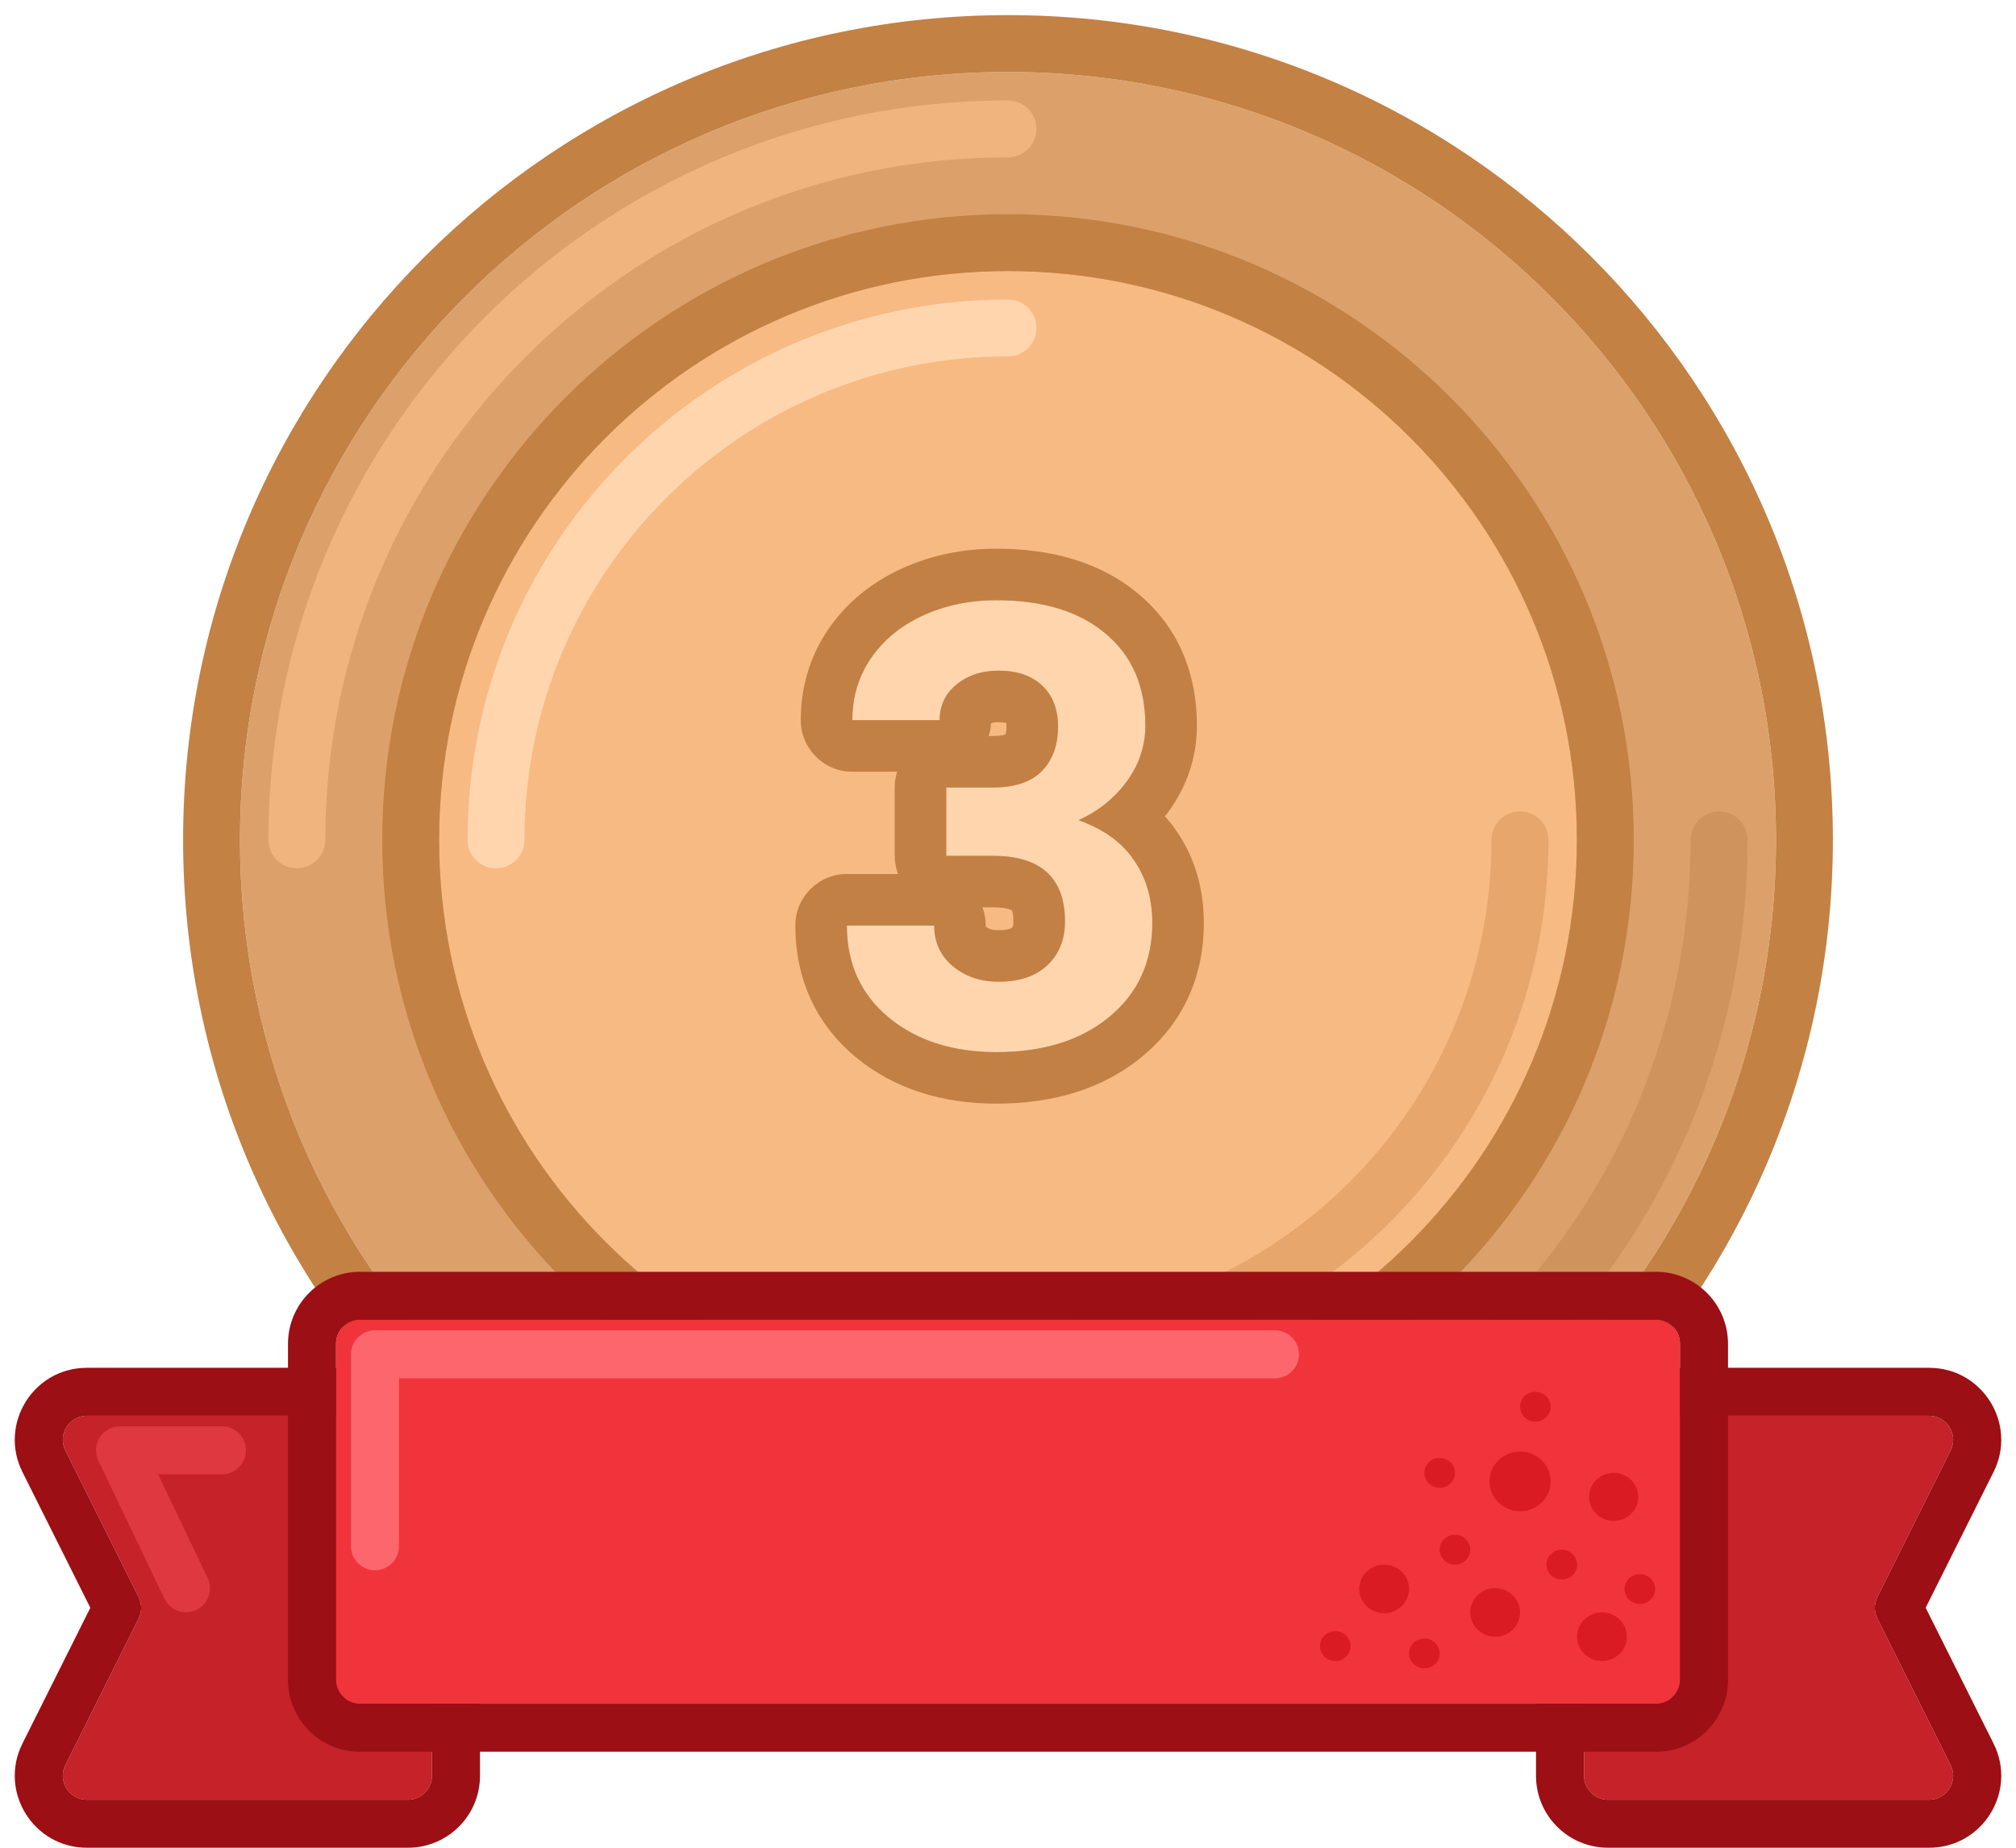 <svg width="84" height="77" viewBox="0 0 84 77" fill="none" xmlns="http://www.w3.org/2000/svg">
<path d="M74 35C74 52.673 59.673 67 42 67C24.327 67 10 52.673 10 35C10 17.327 24.327 3 42 3C59.673 3 74 17.327 74 35Z" fill="#DCA16A"/>
<path fill-rule="evenodd" clip-rule="evenodd" d="M76.37 35C76.37 53.982 60.982 69.37 42 69.37C23.017 69.37 7.629 53.982 7.629 35C7.629 16.018 23.017 0.63 42 0.63C60.982 0.63 76.37 16.018 76.37 35ZM42 67C59.673 67 74 52.673 74 35C74 17.327 59.673 3 42 3C24.327 3 10 17.327 10 35C10 52.673 24.327 67 42 67Z" fill="#C38144"/>
<path fill-rule="evenodd" clip-rule="evenodd" d="M12.37 36.185C11.716 36.185 11.185 35.655 11.185 35C11.185 17.982 24.981 4.185 42 4.185C42.654 4.185 43.185 4.716 43.185 5.37C43.185 6.025 42.654 6.556 42 6.556C26.29 6.556 13.555 19.291 13.555 35C13.555 35.655 13.025 36.185 12.37 36.185Z" fill="#F0B57F"/>
<path fill-rule="evenodd" clip-rule="evenodd" d="M71.629 33.815C72.284 33.815 72.815 34.345 72.815 35C72.815 52.018 59.018 65.815 42 65.815C41.345 65.815 40.815 65.284 40.815 64.629C40.815 63.975 41.345 63.444 42 63.444C57.709 63.444 70.444 50.709 70.444 35C70.444 34.345 70.975 33.815 71.629 33.815Z" fill="#CF945D"/>
<path d="M65.704 35C65.704 48.091 55.091 58.704 42 58.704C28.909 58.704 18.296 48.091 18.296 35C18.296 21.909 28.909 11.296 42 11.296C55.091 11.296 65.704 21.909 65.704 35Z" fill="#F7BA82"/>
<path fill-rule="evenodd" clip-rule="evenodd" d="M68.074 35C68.074 49.4 56.4 61.074 42 61.074C27.599 61.074 15.926 49.4 15.926 35C15.926 20.6 27.599 8.926 42 8.926C56.4 8.926 68.074 20.6 68.074 35ZM42 58.704C55.091 58.704 65.704 48.091 65.704 35C65.704 21.909 55.091 11.296 42 11.296C28.909 11.296 18.296 21.909 18.296 35C18.296 48.091 28.909 58.704 42 58.704Z" fill="#C38144"/>
<path fill-rule="evenodd" clip-rule="evenodd" d="M42 55.148C53.127 55.148 62.148 46.128 62.148 35C62.148 34.346 62.679 33.815 63.333 33.815C63.988 33.815 64.518 34.346 64.518 35C64.518 47.437 54.436 57.519 42 57.519C41.345 57.519 40.815 56.988 40.815 56.333C40.815 55.679 41.345 55.148 42 55.148Z" fill="#E6A66C"/>
<path fill-rule="evenodd" clip-rule="evenodd" d="M42 14.852C30.872 14.852 21.852 23.872 21.852 35C21.852 35.654 21.321 36.185 20.666 36.185C20.012 36.185 19.481 35.654 19.481 35C19.481 22.563 29.563 12.481 42 12.481C42.654 12.481 43.185 13.012 43.185 13.667C43.185 14.321 42.654 14.852 42 14.852Z" fill="#FFD5AE"/>
<path d="M5.776 66.553L2.724 60.447C2.391 59.782 2.875 59 3.618 59L17 59C17.552 59 18 59.448 18 60L18 74C18 74.552 17.552 75 17 75L3.618 75C2.875 75 2.391 74.218 2.724 73.553L5.776 67.447C5.917 67.166 5.917 66.834 5.776 66.553Z" fill="#C52229"/>
<path d="M78.224 66.553L81.276 60.447C81.609 59.782 81.125 59 80.382 59L67 59C66.448 59 66 59.448 66 60L66 74C66 74.552 66.448 75 67 75L80.382 75C81.125 75 81.609 74.218 81.276 73.553L78.224 67.447C78.083 67.166 78.083 66.834 78.224 66.553Z" fill="#C52229"/>
<path fill-rule="evenodd" clip-rule="evenodd" d="M3.764 67L0.935 61.342C-0.063 59.347 1.388 57 3.618 57L17 57C18.657 57 20 58.343 20 60L20 74C20 75.657 18.657 77 17 77L3.618 77C1.388 77 -0.063 74.653 0.935 72.658L3.764 67ZM3.987 67.446C3.987 67.447 3.987 67.447 3.988 67.447L4.882 67L3.988 67.447L3.987 67.446ZM80.236 67L83.065 61.342C84.063 59.347 82.612 57 80.382 57L67 57C65.343 57 64 58.343 64 60L64 74C64 75.657 65.343 77 67 77L80.382 77C82.612 77 84.063 74.653 83.065 72.658L80.236 67ZM81.276 60.447L78.224 66.553C78.083 66.834 78.083 67.166 78.224 67.447L81.276 73.553C81.609 74.218 81.125 75 80.382 75L67 75C66.448 75 66 74.552 66 74L66 60C66 59.448 66.448 59 67 59L80.382 59C81.125 59 81.609 59.782 81.276 60.447ZM2.724 60.447L5.776 66.553C5.917 66.834 5.917 67.166 5.776 67.447L2.724 73.553C2.391 74.218 2.875 75 3.618 75L17 75C17.552 75 18 74.552 18 74L18 60C18 59.448 17.552 59 17 59L3.618 59C2.875 59 2.391 59.782 2.724 60.447Z" fill="#9B0F15"/>
<path fill-rule="evenodd" clip-rule="evenodd" d="M4.154 59.904C4.337 59.614 4.657 59.438 5 59.438H9.25C9.802 59.438 10.25 59.885 10.25 60.438C10.25 60.99 9.802 61.438 9.25 61.438H6.587L8.652 65.756C8.89 66.254 8.68 66.851 8.181 67.09C7.683 67.328 7.086 67.117 6.848 66.619L4.098 60.869C3.95 60.559 3.971 60.195 4.154 59.904Z" fill="#DF3840"/>
<path d="M70 70L70 56C70 55.448 69.552 55 69 55L15 55C14.448 55 14 55.448 14 56L14 70C14 70.552 14.448 71 15 71L69 71C69.552 71 70 70.552 70 70Z" fill="#F1333B"/>
<path fill-rule="evenodd" clip-rule="evenodd" d="M72 56L72 70C72 71.657 70.657 73 69 73L15 73C13.343 73 12 71.657 12 70L12 56C12 54.343 13.343 53 15 53L69 53C70.657 53 72 54.343 72 56ZM70 56L70 70C70 70.552 69.552 71 69 71L15 71C14.448 71 14 70.552 14 70L14 56C14 55.448 14.448 55 15 55L69 55C69.552 55 70 55.448 70 56Z" fill="#9B0F15"/>
<path d="M67.237 63.38C66.671 63.38 66.212 62.932 66.212 62.38C66.212 61.827 66.671 61.379 67.237 61.379C67.804 61.379 68.263 61.827 68.263 62.38C68.263 62.932 67.804 63.38 67.237 63.38Z" fill="#DB1B24"/>
<path d="M63.336 62.98C62.632 62.98 62.061 62.422 62.061 61.735C62.061 61.048 62.632 60.491 63.336 60.491C64.04 60.491 64.612 61.048 64.612 61.735C64.612 62.422 64.04 62.98 63.336 62.98Z" fill="#DB1B24"/>
<path d="M65.074 65.824C64.722 65.824 64.436 65.546 64.436 65.202C64.436 64.859 64.722 64.58 65.074 64.58C65.426 64.58 65.712 64.859 65.712 65.202C65.712 65.546 65.426 65.824 65.074 65.824Z" fill="#DB1B24"/>
<path d="M63.974 59.244C63.622 59.244 63.336 58.966 63.336 58.622C63.336 58.279 63.622 58 63.974 58C64.326 58 64.612 58.279 64.612 58.622C64.612 58.966 64.326 59.244 63.974 59.244Z" fill="#DB1B24"/>
<path d="M60.623 65.202C60.271 65.202 59.985 64.924 59.985 64.58C59.985 64.237 60.271 63.958 60.623 63.958C60.975 63.958 61.261 64.237 61.261 64.58C61.261 64.924 60.975 65.202 60.623 65.202Z" fill="#DB1B24"/>
<path d="M59.985 62.001C59.633 62.001 59.347 61.723 59.347 61.379C59.347 61.036 59.633 60.757 59.985 60.757C60.337 60.757 60.623 61.036 60.623 61.379C60.623 61.723 60.337 62.001 59.985 62.001Z" fill="#DB1B24"/>
<path d="M55.638 69.218C55.285 69.218 55 68.94 55 68.596C55 68.252 55.285 67.974 55.638 67.974C55.99 67.974 56.275 68.252 56.275 68.596C56.275 68.94 55.99 69.218 55.638 69.218Z" fill="#DB1B24"/>
<path d="M68.325 66.843C67.973 66.843 67.688 66.565 67.688 66.221C67.688 65.877 67.973 65.599 68.325 65.599C68.677 65.599 68.963 65.877 68.963 66.221C68.963 66.565 68.677 66.843 68.325 66.843Z" fill="#DB1B24"/>
<path d="M62.298 68.206C61.725 68.206 61.261 67.752 61.261 67.193C61.261 66.634 61.725 66.181 62.298 66.181C62.871 66.181 63.336 66.634 63.336 67.193C63.336 67.752 62.871 68.206 62.298 68.206Z" fill="#DB1B24"/>
<path d="M66.75 69.218C66.177 69.218 65.712 68.765 65.712 68.206C65.712 67.646 66.177 67.193 66.75 67.193C67.323 67.193 67.787 67.646 67.787 68.206C67.787 68.765 67.323 69.218 66.75 69.218Z" fill="#DB1B24"/>
<path d="M57.672 67.227C57.099 67.227 56.634 66.774 56.634 66.215C56.634 65.656 57.099 65.202 57.672 65.202C58.245 65.202 58.71 65.656 58.71 66.215C58.71 66.774 58.245 67.227 57.672 67.227Z" fill="#DB1B24"/>
<path d="M59.347 69.525C58.995 69.525 58.71 69.247 58.71 68.903C58.71 68.56 58.995 68.281 59.347 68.281C59.7 68.281 59.985 68.56 59.985 68.903C59.985 69.247 59.7 69.525 59.347 69.525Z" fill="#DB1B24"/>
<path fill-rule="evenodd" clip-rule="evenodd" d="M14.625 56.438C14.625 55.885 15.073 55.438 15.625 55.438H53.125C53.677 55.438 54.125 55.885 54.125 56.438C54.125 56.99 53.677 57.438 53.125 57.438H16.625V64.438C16.625 64.99 16.177 65.438 15.625 65.438C15.073 65.438 14.625 64.99 14.625 64.438V56.438Z" fill="#FE666D"/>
<path d="M39.428 32.818H41.366C42.289 32.818 42.973 32.587 43.418 32.126C43.863 31.664 44.085 31.052 44.085 30.288C44.085 29.55 43.863 28.975 43.418 28.564C42.981 28.153 42.377 27.947 41.605 27.947C40.909 27.947 40.326 28.14 39.856 28.526C39.386 28.904 39.151 29.399 39.151 30.011H35.513C35.513 29.055 35.769 28.199 36.281 27.444C36.801 26.68 37.523 26.084 38.446 25.656C39.377 25.228 40.401 25.014 41.517 25.014C43.456 25.014 44.974 25.48 46.074 26.412C47.173 27.335 47.723 28.61 47.723 30.238C47.723 31.077 47.467 31.849 46.955 32.554C46.443 33.259 45.772 33.8 44.941 34.178C45.973 34.547 46.741 35.101 47.244 35.839C47.756 36.578 48.012 37.45 48.012 38.457C48.012 40.085 47.416 41.39 46.225 42.372C45.042 43.353 43.472 43.844 41.517 43.844C39.688 43.844 38.19 43.362 37.024 42.397C35.866 41.432 35.287 40.156 35.287 38.57H38.924C38.924 39.258 39.18 39.821 39.692 40.257C40.212 40.693 40.85 40.911 41.605 40.911C42.47 40.911 43.145 40.685 43.632 40.232C44.127 39.77 44.374 39.162 44.374 38.407C44.374 36.578 43.367 35.663 41.354 35.663H39.428V32.818Z" fill="#FFD5AE"/>
<path fill-rule="evenodd" clip-rule="evenodd" d="M37.383 32.16H35.513C34.327 32.16 33.365 31.198 33.365 30.011C33.365 28.647 33.738 27.367 34.503 26.238L34.506 26.234C35.266 25.118 36.304 24.282 37.542 23.707L37.549 23.704C38.786 23.136 40.12 22.866 41.517 22.866C43.786 22.866 45.856 23.413 47.459 24.77C49.11 26.158 49.871 28.072 49.871 30.238C49.871 31.549 49.46 32.759 48.693 33.816C48.643 33.885 48.593 33.952 48.541 34.018C48.71 34.207 48.868 34.408 49.014 34.622C49.802 35.761 50.16 37.07 50.16 38.457C50.16 40.685 49.309 42.612 47.594 44.027C45.931 45.406 43.833 45.992 41.517 45.992C39.296 45.992 37.282 45.398 35.654 44.052L35.648 44.047C33.972 42.65 33.139 40.756 33.139 38.57C33.139 37.384 34.1 36.422 35.287 36.422H37.418C37.328 36.186 37.28 35.93 37.28 35.663V32.818C37.28 32.588 37.316 32.367 37.383 32.16ZM40.934 37.811C41.024 38.047 41.072 38.303 41.072 38.57C41.072 38.588 41.073 38.602 41.074 38.612C41.076 38.614 41.078 38.615 41.08 38.617C41.169 38.69 41.303 38.763 41.605 38.763C41.853 38.763 42.001 38.731 42.077 38.705C42.141 38.684 42.162 38.666 42.167 38.66M40.934 37.811H41.354C41.888 37.811 42.105 37.903 42.164 37.935C42.166 37.938 42.167 37.942 42.169 37.946C42.189 38.001 42.226 38.141 42.226 38.407C42.226 38.548 42.204 38.608 42.199 38.62C42.196 38.627 42.194 38.63 42.192 38.633C42.19 38.636 42.183 38.646 42.167 38.66M46.225 42.372C47.416 41.39 48.012 40.085 48.012 38.457C48.012 37.45 47.756 36.577 47.244 35.839C47.161 35.717 47.071 35.601 46.974 35.489C46.481 34.923 45.803 34.486 44.941 34.178C45.718 33.824 46.355 33.328 46.853 32.689C46.888 32.644 46.922 32.599 46.955 32.554C47.467 31.849 47.723 31.077 47.723 30.238C47.723 28.61 47.173 27.334 46.074 26.412C44.974 25.48 43.456 25.014 41.517 25.014C40.401 25.014 39.377 25.228 38.446 25.656C37.523 26.084 36.801 26.68 36.281 27.444C36.189 27.58 36.104 27.72 36.029 27.863C35.685 28.512 35.513 29.228 35.513 30.011H39.151C39.151 29.399 39.386 28.904 39.856 28.526C40.326 28.14 40.909 27.947 41.605 27.947C42.377 27.947 42.981 28.153 43.418 28.564C43.863 28.975 44.085 29.55 44.085 30.288C44.085 31.052 43.863 31.664 43.418 32.126C42.973 32.587 42.289 32.818 41.366 32.818H39.428V35.663H41.354C43.367 35.663 44.374 36.577 44.374 38.407C44.374 39.162 44.127 39.77 43.632 40.232C43.145 40.685 42.47 40.911 41.605 40.911C40.85 40.911 40.212 40.693 39.692 40.257C39.18 39.821 38.924 39.258 38.924 38.57H35.287C35.287 39.364 35.432 40.08 35.722 40.718C36.011 41.355 36.445 41.915 37.024 42.397C38.19 43.362 39.688 43.844 41.517 43.844C43.472 43.844 45.042 43.353 46.225 42.372ZM41.196 30.67C41.25 30.502 41.284 30.324 41.295 30.141C41.352 30.117 41.446 30.095 41.605 30.095C41.777 30.095 41.877 30.115 41.926 30.129C41.931 30.163 41.937 30.214 41.937 30.288C41.937 30.462 41.912 30.553 41.899 30.587C41.896 30.596 41.893 30.602 41.891 30.608C41.889 30.608 41.887 30.609 41.885 30.61C41.816 30.633 41.656 30.67 41.366 30.67H41.196Z" fill="#C28044"/>
</svg>
